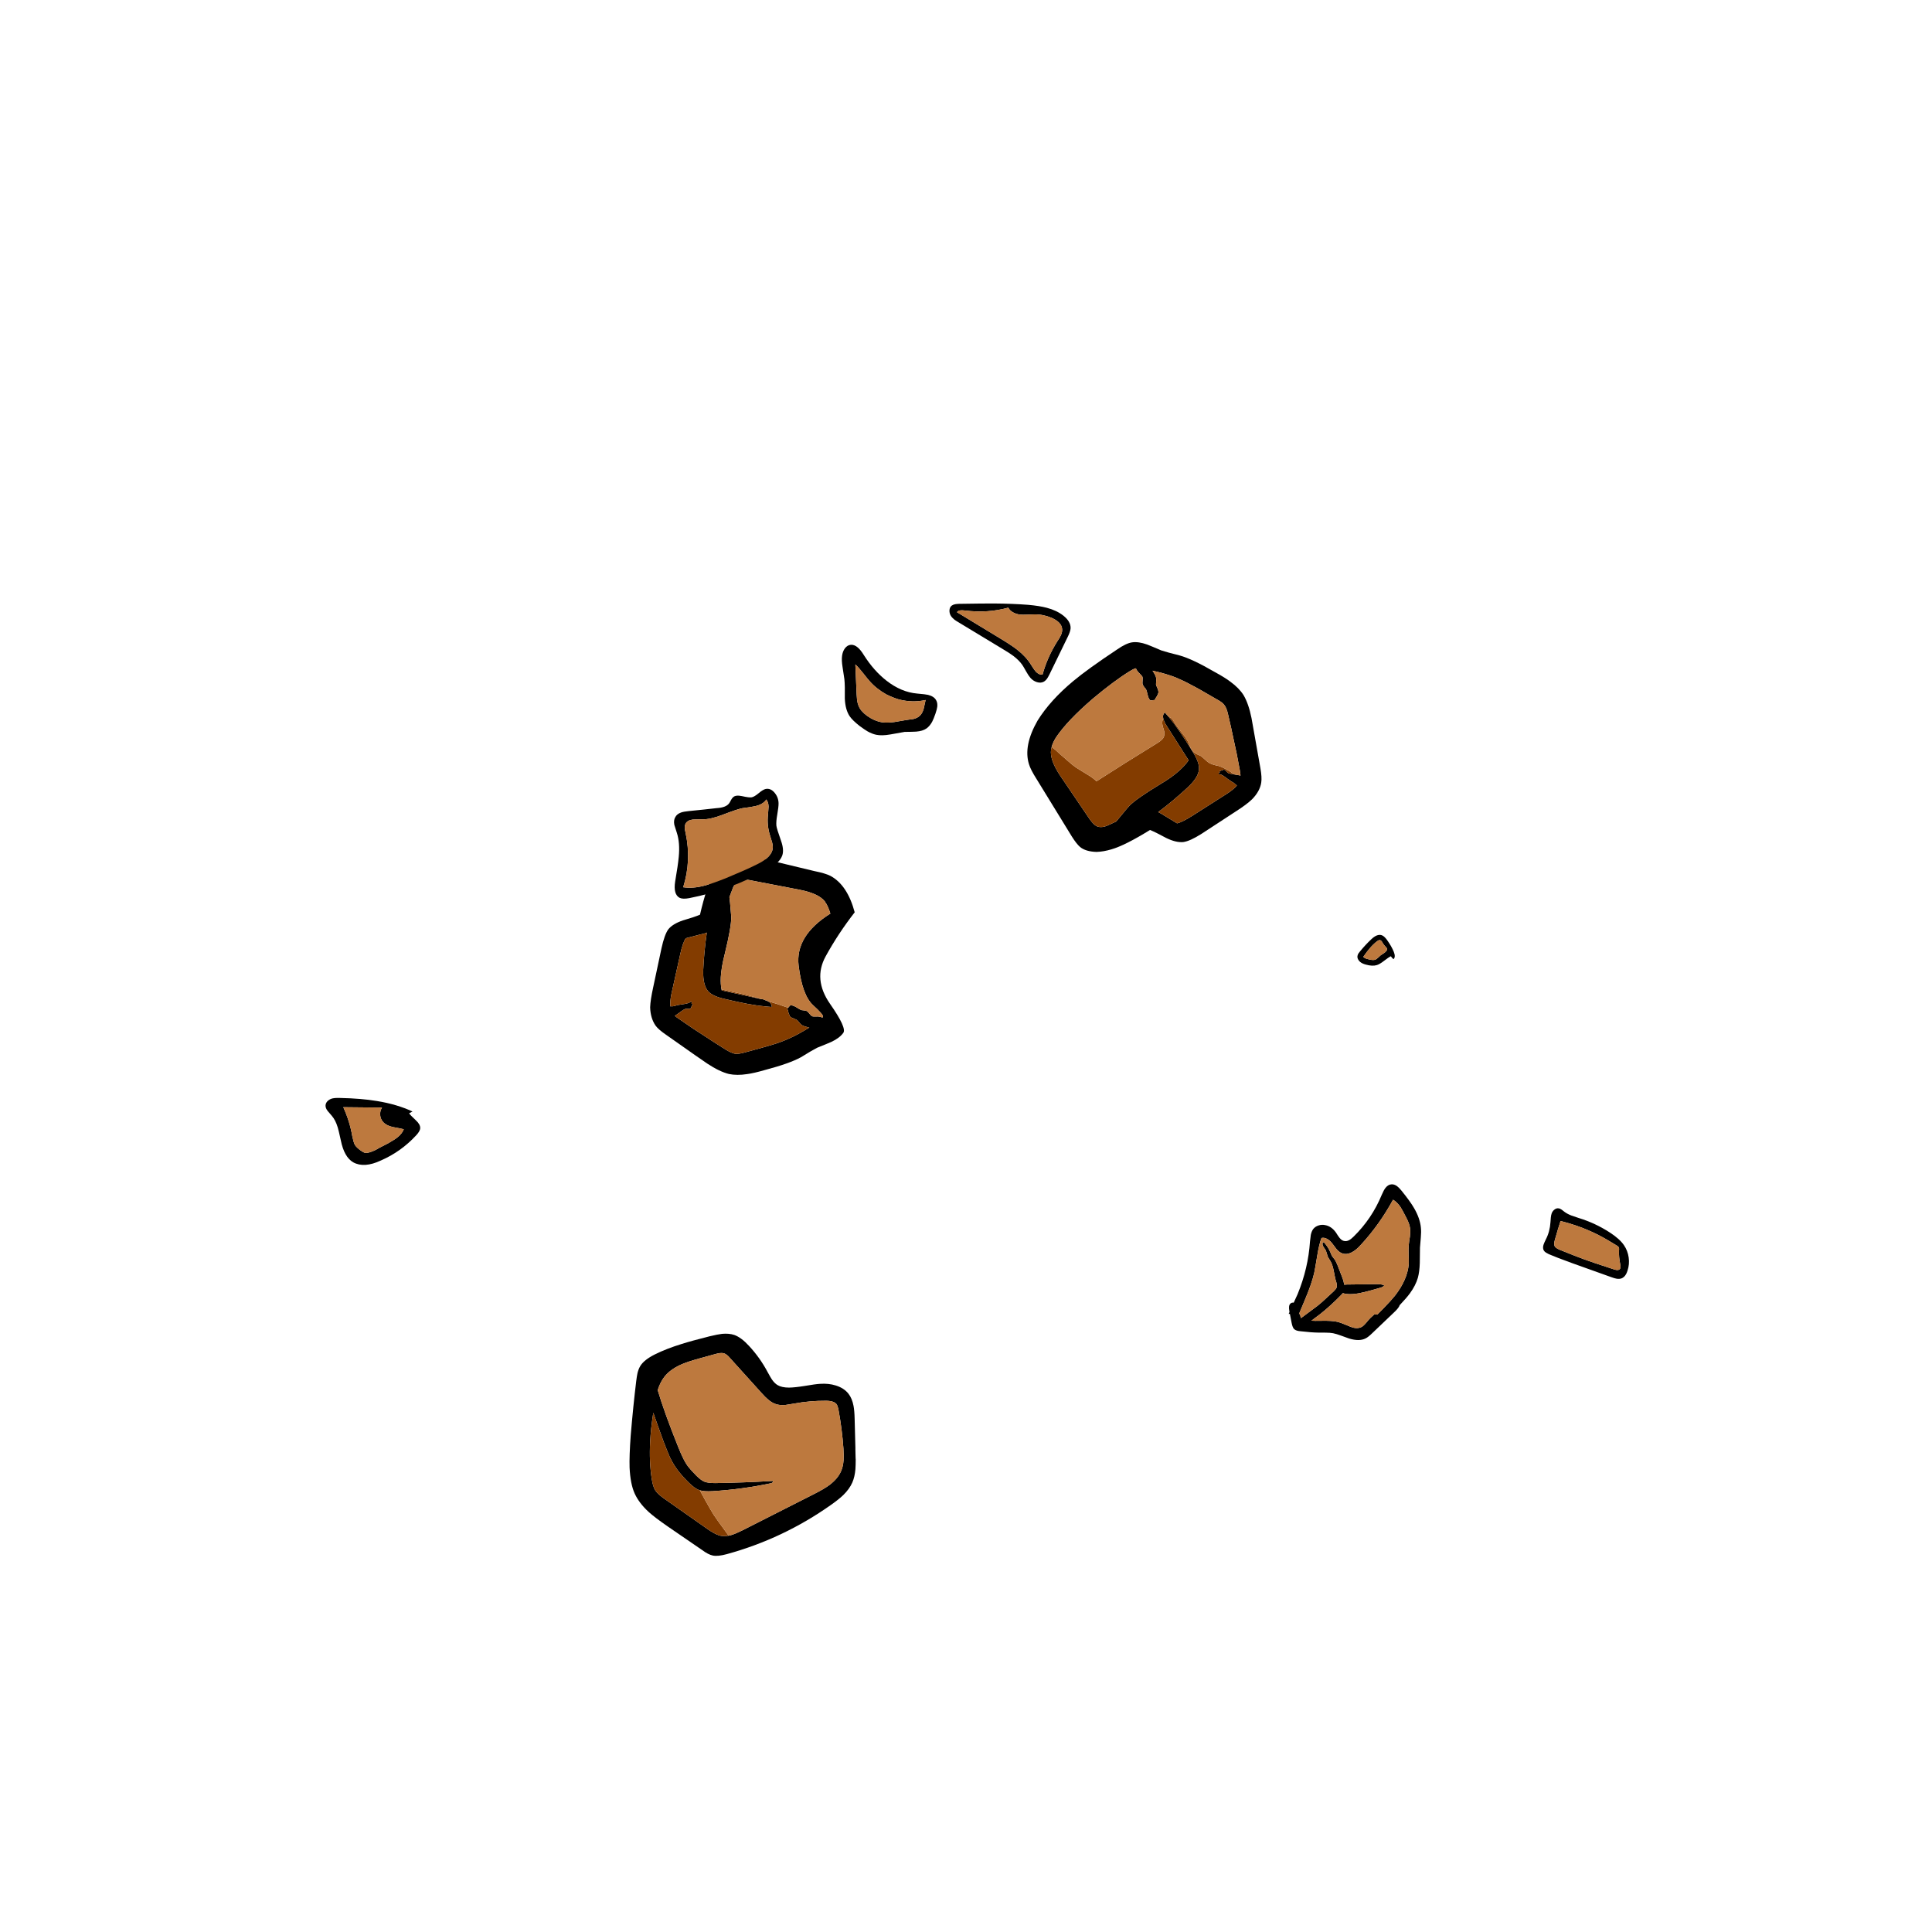 
<svg xmlns="http://www.w3.org/2000/svg" version="1.1" xmlns:xlink="http://www.w3.org/1999/xlink" preserveAspectRatio="none" x="0px" y="0px" width="500px" height="500px" viewBox="0 0 500 500">
<defs>
<g id="Ground_Break_debri_shrapnal_10G_0_Layer0_0_FILL">
<path fill="#000000" stroke="none" d="
M 31.55 -8.7
Q 27.8 -7.25 21.7 -2.2
L -13.4 26.45
Q -19.75 31.5 -22.1 35.15 -22.6 35.9 -22.85 36.7 -34 46.8 -39.6 53.3 -48.95 64.3 -53.1 75.3 -56.3 84 -57.75 97.35 -58.5 105 -59.8 120.15 -60.45 125.1 -62.15 134.8 -63.6 143.5 -63.45 149.45 -63.3 163.6 -55.55 179.65 -50.6 190.05 -38.8 207.15 -35.45 211.95 -32.75 214.3 -28.7 217.65 -24.7 217.65 -19.65 217.8 -15.25 213 -12.35 209.75 -9 203.25 8.5 168.65 37.8 144.15 45.85 137.15 51.65 138.6 55.7 139.35 58.8 143.9 60.6 146.5 63.7 152.45 69.55 162.05 78.5 164.5 83.45 166.05 88.35 164.9 93.55 163.75 96.9 160.25 99.75 157 101.3 151.65 101.85 149.75 103.25 141.95 108.95 102.3 127.75 64.95 131.5 58.05 134.5 52.75 137.5 53.4 139.55 51.7 142.8 49.25 142 41.1
L 141.9 39.3
Q 142.55 37.85 143.3 36.55
L 141.5 36.4 139.95 22.8
Q 139.15 15.8 136.85 13.2 134.1 10.35 127.35 9.35 111.3 6.2 101.05 5.3 93.8 4.8 90.15 4.4 83.95 3.9 79.4 2.7 74.75 1.4 67.75 -1.8 58 -6.25 56.2 -7 41.3 -12.85 31.55 -8.7
M 126.45 35.15
L 128 35.25
Q 123.75 43.55 117.8 55.1 105.45 78.95 100.55 94.75 99.25 99.05 93.95 120.55 90.15 136.35 85.75 145.85 81.2 146.6 76.8 143.35 72.95 140.65 70.05 136 66.55 130.3 64.65 127.55 61.25 122.9 57.5 120.95 50.75 117.3 41.8 121.2 34.8 124.3 27.4 131.6 -2.25 159.2 -25.2 194.6 -30.8 190.7 -35.2 183.3 -37.65 178.75 -41.65 169.15 -47 157.25 -47.25 150.25 -47.5 145.2 -46.1 137.8 -44 129.35 -43.35 125.2 -42.45 120.05 -42.05 110.95 -41.65 101 -41.15 96.7 -37.25 73.75 -17.15 51.6 -10.05 44.05 1.65 33.85 6.95 29.15 11.2 25.55
L 16 25.9
Q 22.9 20.75 25.5 18 29.1 14.15 31.05 12.45 34.3 9.35 37.4 8.3 42.05 6.75 47.9 8.4 51.8 9.6 57.9 12.95 67.1 17.65 70.45 18.8 79 21.8 97.7 22.7 104.7 23.05 110.25 23.85
L 96.15 32.9
Q 80.2 43.55 62.7 59 61.25 60.15 60.2 61.3 58.15 60.3 55.05 59.65 46.75 58.05 36 59.25 29.75 59.9 16.9 62.35
L 2.8 65.2
Q -1.35 66.35 -2.15 68.2 1.25 70.25 9.4 70.8
L 53.6 73.65
Q 55.55 73.75 57.25 73.65 57.5 76.75 58 79.45 58.4 81.65 60.5 88.55
L 65.15 103.95
Q 67.5 110.45 68.15 111.6 69.3 113.55 71.9 117.3 72.65 118.75 74.2 123.65 76.95 131.6 81.85 138.2 82.5 139.1 83.05 139.1 84.6 139.5 84.85 137.4 85.25 135.2 83.7 132.2 81.75 129 80.95 127.3 80.3 125.6 79.65 122.35 78.9 118.75 78.5 117.45 78 115.9 76.7 113.55 75.15 110.7 74.75 109.8 72.4 104.75 71.35 96.05 69.95 83.6 69.55 81.8 68.5 77.5 68.4 76.1 68 72.7 68.9 70.4 69.95 68.05 74.1 64.7
L 83.55 57.3
Q 92.5 49.9 99.35 45.35
L 125.45 28.9
Q 125.15 28 125.05 27.35 126.1 29.95 126.45 35.15 Z"/>

<path fill="#BD793E" stroke="none" d="
M 128 35.25
L 126.45 35.15
Q 126.1 29.95 125.05 27.35 125.15 28 125.45 28.9
L 99.35 45.35
Q 92.5 49.9 83.55 57.3
L 74.1 64.7
Q 69.95 68.05 68.9 70.4 68 72.7 68.4 76.1 68.5 77.5 69.55 81.8 69.95 83.6 71.35 96.05 72.4 104.75 74.75 109.8 75.15 110.7 76.7 113.55 78 115.9 78.5 117.45 78.9 118.75 79.65 122.35 80.3 125.6 80.95 127.3 81.75 129 83.7 132.2 85.25 135.2 84.85 137.4 84.6 139.5 83.05 139.1 82.5 139.1 81.85 138.2 76.95 131.6 74.2 123.65 72.65 118.75 71.9 117.3 69.3 113.55 68.15 111.6 67.5 110.45 65.15 103.95
L 60.5 88.55
Q 58.4 81.65 58 79.45 57.5 76.75 57.25 73.65 55.55 73.75 53.6 73.65
L 9.4 70.8
Q 1.25 70.25 -2.15 68.2 -1.35 66.35 2.8 65.2
L 16.9 62.35
Q 29.75 59.9 36 59.25 46.75 58.05 55.05 59.65 58.15 60.3 60.2 61.3 61.25 60.15 62.7 59 80.2 43.55 96.15 32.9
L 110.25 23.85
Q 104.7 23.05 97.7 22.7 79 21.8 70.45 18.8 67.1 17.65 57.9 12.95 51.8 9.6 47.9 8.4 42.05 6.75 37.4 8.3 34.3 9.35 31.05 12.45 29.1 14.15 25.5 18 22.9 20.75 16 25.9
L 11.2 25.55
Q 6.95 29.15 1.65 33.85 -10.05 44.05 -17.15 51.6 -37.25 73.75 -41.15 96.7 -41.65 101 -42.05 110.95 -42.45 120.05 -43.35 125.2 -44 129.35 -46.1 137.8 -47.5 145.2 -47.25 150.25 -47 157.25 -41.65 169.15 -37.65 178.75 -35.2 183.3 -30.8 190.7 -25.2 194.6 -2.25 159.2 27.4 131.6 34.8 124.3 41.8 121.2 50.75 117.3 57.5 120.95 61.25 122.9 64.65 127.55 66.55 130.3 70.05 136 72.95 140.65 76.8 143.35 81.2 146.6 85.75 145.85 90.15 136.35 93.95 120.55 99.25 99.05 100.55 94.75 105.45 78.95 117.8 55.1 123.75 43.55 128 35.25 Z"/>
</g>

<g id="Ground_Break_debri_shrapnal_9G_0_Layer0_0_FILL">
<path fill="#000000" stroke="none" d="
M 56.15 18.65
Q 56.05 16.2 55.75 14.9 55.25 12.85 54 11.8 52.25 10.25 49.1 10.65 47.9 10.8 43.55 12.1 35.65 14.45 26.4 11.55 18.45 9.05 10.7 3.1 5.55 -1.05 2.5 0.4 0.85 1.2 0.25 3.35 -0.25 5.3 0.25 7.5 0.75 9.9 2.65 13.25 5.6 18.55 5.75 18.9 7.25 21.95 9.55 28.5 11.9 34.1 15.3 36.5 17.35 37.95 21.85 39.4 25.1 40.3 26.6 40.55 29.3 40.95 31.45 40.6 34.4 40.1 38.25 37.7 44.3 33.85 44.65 33.7 48.35 32.2 50.15 31.35 53.2 29.85 54.55 27.8 55.7 26 56.05 23.4 56.25 21.7 56.15 18.65
M 48.85 13.7
Q 49.05 15.3 49.55 18.45 49.8 21.2 48.85 22.95 48.15 24.35 46.5 25.55 45.65 26.1 43.35 27.35 41.55 28.45 37.9 30.7 34.7 32.55 32.05 33.2 28.05 34.1 23.45 32.85 19.45 31.7 17.55 29.5 16.6 28.45 15.75 26.9 15.5 26.4 14.45 24.05
L 8.3 9.4
Q 10.35 10.2 13.4 12.1 17.2 14.45 18.3 15 22.95 17.55 28.85 18.45 32.85 18.8 35.75 18.55 43.1 17.7 48.85 13.7 Z"/>

<path fill="#BD793E" stroke="none" d="
M 49.55 18.45
Q 49.05 15.3 48.85 13.7 43.1 17.7 35.75 18.55 32.85 18.8 28.85 18.45 22.95 17.55 18.3 15 17.2 14.45 13.4 12.1 10.35 10.2 8.3 9.4
L 14.45 24.05
Q 15.5 26.4 15.75 26.9 16.6 28.45 17.55 29.5 19.45 31.7 23.45 32.85 28.05 34.1 32.05 33.2 34.7 32.55 37.9 30.7 41.55 28.45 43.35 27.35 45.65 26.1 46.5 25.55 48.15 24.35 48.85 22.95 49.8 21.2 49.55 18.45 Z"/>
</g>

<g id="Ground_Break_debri_shrapnal_8G_0_Layer1_0_FILL">
<path fill="#000000" stroke="none" d="
M 84.5 44.25
L 86.75 13.85
Q 87.05 9.8 86.35 7.7 84.75 3.15 78.15 1.15 72.3 -0.6 64.9 0.3 59.45 0.95 51.6 3.3 40.95 6.6 28 11.65 20.45 14.65 4.85 21.15 3.1 21.95 2.45 22.4 1.2 23.2 0.55 24.25 -0.4 25.85 0.3 28 1 30 2.6 31.25 4.05 32.3 6.15 32.95 7.5 33.3 10.1 33.7 36.35 38.15 46.45 39.75 52.2 40.65 55.45 41.55 60.25 42.9 63.65 45.1 64.8 45.85 68.05 48.5 70.75 50.7 72.6 51.65 75.25 53 78.05 52.8 81.1 52.6 82.7 50.6 83.65 49.35 84.05 47.6 84.3 46.5 84.5 44.25
M 70.85 5.75
Q 78.7 6.05 80.85 10.4 81.85 12.3 81.7 15.05 81.65 16.6 80.95 19.85 78.45 33.35 79.9 46.2 77.65 47.5 74.55 46.05 73.05 45.3 69.45 42.65 64.05 38.6 56 36.25 50.95 34.8 41.2 33.2 26.45 30.65 5.8 27.25 6.15 25.9 7.75 25.05 8.8 24.5 10.85 23.95 26.6 19.9 39.05 10.5 40.85 12.1 43.65 12.4 46.1 12.7 48.8 12 50.65 11.45 53.55 10.15 57.2 8.45 58.3 8.05 64.2 5.6 70.85 5.75 Z"/>

<path fill="#BD793E" stroke="none" d="
M 80.85 10.4
Q 78.7 6.05 70.85 5.75 64.2 5.6 58.3 8.05 57.2 8.45 53.55 10.15 50.65 11.45 48.8 12 46.1 12.7 43.65 12.4 40.85 12.1 39.05 10.5 26.6 19.9 10.85 23.95 8.8 24.5 7.75 25.05 6.15 25.9 5.8 27.25 26.45 30.65 41.2 33.2 50.95 34.8 56 36.25 64.05 38.6 69.45 42.65 73.05 45.3 74.55 46.05 77.65 47.5 79.9 46.2 78.45 33.35 80.95 19.85 81.65 16.6 81.7 15.05 81.85 12.3 80.85 10.4 Z"/>
</g>

<g id="Ground_Break_debri_shrapnal_7G_0_Layer0_0_FILL">
<path fill="#000000" stroke="none" d="
M 66.2 17.2
Q 67.55 14.7 68.05 13.15 68.8 10.85 68.45 8.9 67.6 5.1 62.55 2.7 57.4 0.05 51.4 0 45.45 -0.05 40.3 2.45 34.4 5.25 27.6 12.9 17.5 24.3 11.05 37.85 8 43.7 7.95 43.85 6 47.2 3.95 49.2 3.25 49.9 1.75 51.3 0.5 52.6 0.2 53.85 -0.35 55.6 0.75 57.5 1.7 59.25 3.5 60.3 4.95 61.1 7.15 61.65 9.75 62.25 11.05 62.55 19.1 64.3 25.15 68.7 28.35 70.9 29.65 71.5 32.4 72.75 34.5 71.9 35.65 71.4 36.65 70.25 37.2 69.6 38.35 67.95 42.1 61.9 49 49.2 60.5 27.85 66.2 17.2
M 41.25 7.3
Q 41.85 7 42.75 7.1 42.95 7.15 44.25 7.4 49.6 8.45 55.75 8.15 57.55 8.05 58.45 8.2 59.85 8.45 60.5 9.45 61.3 10.85 59.95 13.75 53.85 25.9 51.65 30.15 46.9 39.35 42.85 46.3
L 35.75 58.45
Q 33.9 61.25 32.55 61.9 31.25 62.4 29.6 62.05 28.6 61.85 26.75 61.05 16.95 56.6 11.35 53.75 19.2 34.7 31.05 19.25 33.75 15.7 39.55 8.8 40.45 7.6 41.25 7.3 Z"/>

<path fill="#BD793E" stroke="none" d="
M 42.75 7.1
Q 41.85 7 41.25 7.3 40.45 7.6 39.55 8.8 33.75 15.7 31.05 19.25 19.2 34.7 11.35 53.75 16.95 56.6 26.75 61.05 28.6 61.85 29.6 62.05 31.25 62.4 32.55 61.9 33.9 61.25 35.75 58.45
L 42.85 46.3
Q 46.9 39.35 51.65 30.15 53.85 25.9 59.95 13.75 61.3 10.85 60.5 9.45 59.85 8.45 58.45 8.2 57.55 8.05 55.75 8.15 49.6 8.45 44.25 7.4 42.95 7.15 42.75 7.1 Z"/>
</g>

<g id="Ground_Break_debri_shrapnal_6G_0_Layer0_0_FILL">
<path fill="#000000" stroke="none" d="
M -1.9 -175.95
Q -22.2 -157.75 -52.7 -109.8 -64.7 -109 -87.6 -110.3 -108.7 -110.6 -120.45 -103.3 -130.85 -96 -145.2 -72.8
L -185.8 -6.1
Q -198.85 15 -204.05 28.3 -210.55 48.6 -205.9 65.55 -203.3 74.4 -192.6 89 -138.95 164.25 -135.3 168.7 -118.1 191.35 -102.2 201.8 -88.4 210.1 -68.6 213.75 -56.1 216.4 -32.9 217.7 16.35 221.6 41.1 217.4 65.6 211.95 77.05 210.4 97.1 209.6 107 208.8 124.45 207 134.6 199.95 144.5 193.45 128.9 137.7 113.5 81.95 151.55 47.8 189.6 13.7 233.35 -14.45 237.5 -69.4 212.25 -97.05 204.2 -105.35 185.7 -116.3
L 77.05 -186.4
Q 62.45 -195.5 54.1 -197.85 40.85 -200.7 21.8 -192.4 9.3 -186.15 -1.9 -175.95
M -114.7 -49.6
Q -102.7 -69.15 -94.1 -75.65
L -65.2 -73.3
Q -57.9 -72 -51.65 -72.55 -68.85 -39.7 -82.9 -4.8 -92.8 21.5 -87.1 36.1 -82.4 48.35 -60.25 61.9 -17.8 89.25 9.3 101.5 15.05 103.85 19.75 106.2 22.35 100.2 16.85 93.65 16.1 92.9 15.55 92.35
L 15.3 92.1
Q 15.05 92.1 14.5 91.6 11.9 89 9.05 86.65
L 4.6 84.3
Q 4.35 84.05 4.1 84.05
L -61.55 43.4
Q -61.55 42.6 -61.3 41.55 -59.75 30.9 -54.8 18.65 -47.5 0.95 -32.4 -21.75 -3.2 -66.55 3.3 -85.3 4.6 -90 10.35 -112.65 11.4 -118.15 12.7 -123.1 20.5 -132.7 24.95 -137.65 34.85 -149.15 45 -147.3 49.45 -147.85 60.1 -141.85
L 146.85 -91.3
Q 179.7 -72 185.7 -53 185.7 -50.9 186.7 -48.3 188.3 -39.2 187.75 -27.75 108.55 -9.75 95.8 47.55 83.3 104.6 97.1 129.9 110.65 154.9 107.5 157.25 107 158 106.2 158.3 103.1 155.65 98.95 153.6 89.3 150.7 88.25 149.4 86.15 147.6 84.6 142.4 83.05 137.7 81.2 135.9 78.35 133.8 72.6 131.2 69.75 129.1 63.75 121.3 58.3 115.3 54.4 115.3
L 49.45 118.15 46.8 119.45
Q 47.85 122.05 46.8 127.55 46.8 132.5 47.1 134.85 48.1 137.95 52.3 141.1 57 145.25 58.3 147.1 61.15 155.4 62.95 158.3 66.1 162.2 72.85 166.6 74.2 167.9 75.75 168.2 48.65 174.15 29.9 175.45 12.7 176.8 -2.7 176 -17.8 175.45 -59.75 172.35 -71.2 171.55 -77.2 168.95 -83.45 165.55 -91.8 155.65 -101.4 143.95 -139.2 94.7
L -158.45 68.4
Q -162.4 63.2 -164.2 60.05
L -145.2 54.6
Q -140.75 53.8 -139.45 54.05 -134 56.15 -130.85 56.95
L -123.55 49.65 -125.9 48.6
Q -123.3 46.25 -125.4 44.15 -129.05 46.25 -140.25 44.15 -142.6 43.9 -152.75 41.85 -159.5 41.85 -162.1 41.05 -163.7 40.25 -166.3 39.75 -163.7 29.6 -156.1 17.1
L -114.7 -49.6 Z"/>

<path fill="#833C00" stroke="none" d="
M -61.3 41.55
Q -61.55 42.6 -61.55 43.4
L 4.1 84.05
Q -8.65 74.4 -19.85 67.1 -43.85 52.5 -61.3 41.55
M -94.1 -75.65
Q -102.7 -69.15 -114.7 -49.6
L -156.1 17.1
Q -163.7 29.6 -166.3 39.75 -163.7 40.25 -162.1 41.05 -159.5 41.85 -152.75 41.85 -142.6 43.9 -140.25 44.15 -129.05 46.25 -125.4 44.15 -123.3 46.25 -125.9 48.6
L -123.55 49.65 -130.85 56.95
Q -134 56.15 -139.45 54.05 -140.75 53.8 -145.2 54.6
L -164.2 60.05
Q -162.4 63.2 -158.45 68.4
L -139.2 94.7
Q -101.4 143.95 -91.8 155.65 -83.45 165.55 -77.2 168.95 -71.2 171.55 -59.75 172.35 -17.8 175.45 -2.7 176 12.7 176.8 29.9 175.45 48.65 174.15 75.75 168.2 74.2 167.9 72.85 166.6 66.1 162.2 62.95 158.3 61.15 155.4 58.3 147.1 57 145.25 52.3 141.1 48.1 137.95 47.1 134.85 46.8 132.5 46.8 127.55 47.85 122.05 46.8 119.45
L 49.45 118.15
Q 31.7 103.85 15.55 92.35 16.1 92.9 16.85 93.65 22.35 100.2 19.75 106.2 15.05 103.85 9.3 101.5 -17.8 89.25 -60.25 61.9 -82.4 48.35 -87.1 36.1 -92.8 21.5 -82.9 -4.8 -68.85 -39.7 -51.65 -72.55 -57.9 -72 -65.2 -73.3
L -94.1 -75.65 Z"/>

<path fill="#BD793E" stroke="none" d="
M 12.7 -123.1
Q 11.4 -118.15 10.35 -112.65 4.6 -90 3.3 -85.3 -3.2 -66.55 -32.4 -21.75 -47.5 0.95 -54.8 18.65 -59.75 30.9 -61.3 41.55 -43.85 52.5 -19.85 67.1 -8.65 74.4 4.1 84.05 4.35 84.05 4.6 84.3
L 9.05 86.65
Q 11.9 89 14.5 91.6 15.05 92.1 15.3 92.1
L 15.55 92.35
Q 31.7 103.85 49.45 118.15
L 54.4 115.3
Q 58.3 115.3 63.75 121.3 69.75 129.1 72.6 131.2 78.35 133.8 81.2 135.9 83.05 137.7 84.6 142.4 86.15 147.6 88.25 149.4 89.3 150.7 98.95 153.6 103.1 155.65 106.2 158.3 107 158 107.5 157.25 110.65 154.9 97.1 129.9 83.3 104.6 95.8 47.55 108.55 -9.75 187.75 -27.75 188.3 -39.2 186.7 -48.3 185.7 -50.9 185.7 -53 179.7 -72 146.85 -91.3
L 60.1 -141.85
Q 49.45 -147.85 45 -147.3 34.85 -149.15 24.95 -137.65 20.5 -132.7 12.7 -123.1 Z"/>
</g>

<g id="Ground_Break_debri_shrapnal_5G_0_Layer0_0_FILL">
<path fill="#000000" stroke="none" d="
M 42.15 34.6
Q 43.05 32.8 43.15 30.6 43.3 27.05 41.3 22.65 38.05 14.9 33.25 11.65 30.15 9.55 23.7 8 16.45 6.25 13.8 4.9 14.7 2.45 14.55 0.05 10.65 -0.5 7.25 5.45 3.6 11.85 0.8 21.75 0.15 24.55 0.05 26 -0.2 28.35 0.45 30.15 2.6 35.85 12.7 37.15 22.15 38.5 32.8 38.65 34.95 38.75 36.25 38.6 38.1 38.35 39.5 37.55 41.2 36.55 42.15 34.6
M 20.8 15.55
Q 23.9 16 25.45 16.25 28.25 16.65 29.8 17.8 31.65 19.2 33.55 23.05 34.85 25.65 35.3 27 36.05 29.3 35.85 31.25 27.55 31.75 22.8 31.6 15.6 31.4 9.9 29.95 8.6 29.6 8.05 29.3 7.05 28.8 6.6 28 5.95 26.9 6.4 25.25 6.5 25.05 7.55 22.4 7.95 21.25 8.25 19.6 8.6 17.7 8.75 16.7 8.95 14.7 9.8 14.15 10.35 13.6 11.75 13.4 13.6 13.25 16.3 14.1 19.3 15.2 20.8 15.55 Z"/>

<path fill="#BD793E" stroke="none" d="
M 25.45 16.25
Q 23.9 16 20.8 15.55 19.3 15.2 16.3 14.1 13.6 13.25 11.75 13.4 10.35 13.6 9.8 14.15 8.95 14.7 8.75 16.7 8.6 17.7 8.25 19.6 7.95 21.25 7.55 22.4 6.5 25.05 6.4 25.25 5.95 26.9 6.6 28 7.05 28.8 8.05 29.3 8.6 29.6 9.9 29.95 15.6 31.4 22.8 31.6 27.55 31.75 35.85 31.25 36.05 29.3 35.3 27 34.85 25.65 33.55 23.05 31.65 19.2 29.8 17.8 28.25 16.65 25.45 16.25 Z"/>
</g>

<g id="Ground_Break_debri_shrapnal_3G_0_Layer0_0_FILL">
<path fill="#000000" stroke="none" d="
M 81.35 35.75
Q 83.7 33.15 83.9 29.65 84.15 25.85 81.5 24.25 80.1 23.45 76.8 23.3 73.5 23.15 72.1 22.3 70.9 21.6 68.3 17.85 66.15 14.8 64.05 14.8 63.2 14.75 61.9 15.2 60.35 15.8 59.85 15.85 56.8 16.5 52.45 12.95 46.6 8.7 39.1 3.05 36.75 1.25 35.1 0.55 32.7 -0.45 30.75 0.3 28.7 0.9 27.25 3.3 26.9 3.95 25.15 7.8 22.55 13.45 16.3 19.05 12.65 22.35 4.85 28.35 -1.15 33.15 0.3 37.25 1.1 39.2 4.4 41.25 25.7 54.35 50.75 60.25 54.35 61.05 56.65 61.1 59.9 61.15 62.25 59.85 65.3 58.1 67.5 52.9 70.45 45.95 71.5 44.55 72.95 42.65 76.3 40.1 80 37.25 81.35 35.75
M 41.7 12.1
Q 45.05 15.3 52.25 18.2 61.1 21.7 63.65 23.3 68.1 26.5 70.4 27.75 74.4 29.95 77.6 29.1 77.45 31.1 75.75 33.1 75.25 33.65 72.35 36.3 67.25 40.7 64.5 46.85 63.95 47.95 62.9 50.15 61.9 52.05 60.75 53.05 56.8 56.35 48.25 53.9 43.9 52.7 38.15 50.7 34.8 49.55 28.15 47.15 19.85 43.95 16.15 41.95 9.7 38.55 6.1 34.05 20.3 25.85 28.8 11.55 29.8 9.8 30.4 9 31.45 7.7 32.65 7.25 34.85 6.5 37.45 8.35 37.85 8.6 41.7 12.1 Z"/>

<path fill="#BD793E" stroke="none" d="
M 52.25 18.2
Q 45.05 15.3 41.7 12.1 37.85 8.6 37.45 8.35 34.85 6.5 32.65 7.25 31.45 7.7 30.4 9 29.8 9.8 28.8 11.55 20.3 25.85 6.1 34.05 9.7 38.55 16.15 41.95 19.85 43.95 28.15 47.15 34.8 49.55 38.15 50.7 43.9 52.7 48.25 53.9 56.8 56.35 60.75 53.05 61.9 52.05 62.9 50.15 63.95 47.95 64.5 46.85 67.25 40.7 72.35 36.3 75.25 33.65 75.75 33.1 77.45 31.1 77.6 29.1 74.4 29.95 70.4 27.75 68.1 26.5 63.65 23.3 61.1 21.7 52.25 18.2 Z"/>
</g>

<g id="Ground_Break_debri_shrapnal_2G_0_Layer0_0_FILL">
<path fill="#000000" stroke="none" d="
M 40 6.8
Q 40 4.1 39.05 3.05 37.95 1.8 35.2 1.85 31.6 1.9 30.75 1.65 30.8 1.4 31.3 0 23.9 2.5 16.3 7.7 10.25 11.8 3.15 18.3 1.1 20.1 0.45 21.4 -0.55 23.75 0.65 25.3 1.45 26.25 3.1 26.5 5.1 26.7 6.05 26.8 8.6 27.05 11.6 28.75 12.55 29.25 16.7 32.05 23.1 36.55 27.75 35.4 33.2 33.95 36.25 26.15 40.15 16.9 40 6.8
M 33.25 18.2
L 31.75 22.5
Q 31.15 24.8 30.35 26.25 29.45 28.15 28.4 28.7 27.85 28.95 26.55 29.15 24.25 29.5 22.8 29.15 21.6 28.75 19.35 27.2 13.65 22.95 7.1 20.35 17.85 10.35 20 8.3 20.35 10.05 21.7 11.3 23.1 12.55 24.85 12.7 26.95 12.9 29.55 11.4 32.5 9.45 34 8.6 34.85 10.6 34.45 13.35 34.25 14.85 33.25 18.2 Z"/>

<path fill="#BD793E" stroke="none" d="
M 31.75 22.5
L 33.25 18.2
Q 34.25 14.85 34.45 13.35 34.85 10.6 34 8.6 32.5 9.45 29.55 11.4 26.95 12.9 24.85 12.7 23.1 12.55 21.7 11.3 20.35 10.05 20 8.3 17.85 10.35 7.1 20.35 13.65 22.95 19.35 27.2 21.6 28.75 22.8 29.15 24.25 29.5 26.55 29.15 27.85 28.95 28.4 28.7 29.45 28.15 30.35 26.25 31.15 24.8 31.75 22.5 Z"/>
</g>

<g id="Ground_Break_debri_shrapnal_1G_0_Layer0_0_FILL">
<path fill="#000000" stroke="none" d="
M 62.25 -3.85
Q 59.25 -7.7 56.15 -9.1 53.15 -10.45 47.2 -10.2 28.55 -9.85 18.5 -8.55 2.6 -6.5 -8.85 -1 -22.45 6.15 -25.2 16.1 -26.05 19.05 -26.05 25.05
L -26.65 61.1
Q -26.65 65.8 -25.95 68.05 -24.75 71.75 -19.95 75 -16.75 76.9 -12.55 78.1 -5.25 80.25 10.4 80.45 12.3 83.1 15.4 88.7 18.4 93.6 21.85 95.4 25.1 96.95 32.6 96.95
L 54.35 96.7
Q 61.15 96.7 65.1 95.9 70.95 94.55 74.05 91 75.85 88.95 77.75 84.4 87.55 60.65 88.15 59.2 91 51.8 91.15 46.55 91.15 42.1 89.1 36.85 87.9 33.5 84.8 27.9 78.5 15.7 73.8 10.45 69.05 5.45 67 2.95 63.9 -1.6 62.25 -3.85
M 57.2 10.35
Q 57.2 9.85 57.2 9.5 62.6 14.9 65.7 19.2 68.45 23.15 70.45 26.85 72.6 30.4 77.9 40.8 79.55 43.7 79.65 45.45 79.9 47.4 78.7 50.7 77.4 54.65 71.3 70.9
L 67.95 79.3
Q 67.25 80.95 66.75 81.9
L 64.5 79.85 62.7 78.2
Q 61.85 77.35 61.75 76.9 61.5 75.2 61.05 74.5
L 58.4 73.9 58.4 74.5
Q 57.55 74.25 57.35 75.1 58.4 75.55 59.5 78.45 59.7 79.15 60.9 81.9 61.75 83.35 61.85 84.15 62 84.65 62.25 85.35 59.5 86.2 55.4 86.2
L 33.7 86.2
Q 27.35 86.2 24.5 85.25
L 20.9 77.95
Q 20.05 76.05 19.2 74.75 29.25 74 39.55 72.1 47.3 70.65 49.8 67.2 52.05 64.35 52.05 57.05 52.3 43.1 51.25 34.95 51 33.3 50.75 31.85 48.95 32.1 48.25 34.25 47.9 35.45 47.75 37.25
L 47.75 60.15
Q 45.05 61.35 41.1 62.05 35.7 63.05 28.3 62.8 13.35 62.45 8.1 63.65 6.7 64 0.6 66 -0.95 66.5 -2.4 66.95 -5.75 66.5 -7.55 66.25 -11.6 65.55 -12.8 62.9 -13.4 61.85 -13.65 58.5
L -14.45 30.55
Q -14.7 20 -11.1 15.95 -10.65 15.5 -10.05 14.9 -8.25 13.2 -5.25 11.8 4.65 7.5 22.45 4.95 37 3.05 46.7 3.2 48.95 3.2 50.05 3.55 50.15 3.55 50.4 3.65 50.15 4.85 50.4 6.15 51 8.9 50.9 9.4 50.75 10 49.8 11.2 48.95 12.25 48.85 12.85 48.6 13.95 48.95 15.7 48.95 16.7 48 19.2 47.3 21.2 47.75 22.3
L 49.9 23.35
Q 50.4 22.75 51.7 22.3 53.05 21.6 53.5 21.1 54.1 20.4 54.35 18.95 54.6 17.15 54.8 16.7 56.25 14.75 56.75 13.8 57.2 12.6 57.2 10.35 Z"/>

<path fill="#833C00" stroke="none" d="
M 45.05 40.2
Q 44.3 41.75 43.35 42.5 42.15 43.45 38.95 43.45 17.45 43.1 0.25 43.2 -0.25 40.7 -2.05 37.25 -4.55 32.2 -4.9 31.35 -5.85 29.2 -6.8 25.75 -7.9 21.95 -8.5 20 -8.95 17.85 -10.05 14.9 -10.65 15.5 -11.1 15.95 -14.7 20 -14.45 30.55
L -13.65 58.5
Q -13.4 61.85 -12.8 62.9 -11.6 65.55 -7.55 66.25 -5.75 66.5 -2.4 66.95 -0.95 66.5 0.6 66 6.7 64 8.1 63.65 13.35 62.45 28.3 62.8 35.7 63.05 41.1 62.05 45.05 61.35 47.75 60.15
L 47.75 37.25
Q 47.9 35.45 48.25 34.25 46.7 34.85 45.85 37.45 45.6 38.4 45.05 40.2
M 52.2 36.75
Q 51.85 35.65 51.25 34.95 52.3 43.1 52.05 57.05 52.05 64.35 49.8 67.2 47.3 70.65 39.55 72.1 29.25 74 19.2 74.75 20.05 76.05 20.9 77.95
L 24.5 85.25
Q 27.35 86.2 33.7 86.2
L 55.4 86.2
Q 59.5 86.2 62.25 85.35 62 84.65 61.85 84.15 61.75 83.35 60.9 81.9 59.7 79.15 59.5 78.45 58.4 75.55 57.35 75.1 57.55 74.25 58.4 74.5
L 58.4 73.9 61.05 74.5
Q 61.5 75.2 61.75 76.9 61.85 77.35 62.7 78.2
L 64.5 79.85
Q 64.25 79.4 64.15 79.3 61.75 73.8 59.7 71.4 57.2 69 56.35 67.45 55.8 66.5 55.3 64.45 54.8 62.45 54.35 61.5 52.65 59.2 52.3 57.75 51.95 56.7 52.2 55.15 52.55 53.45 52.65 52.5 53.05 50.25 52.65 46.55 52.2 42.1 52.2 40.55
L 52.2 36.75 Z"/>

<path fill="#BD793E" stroke="none" d="
M 57.2 9.5
Q 57.2 9.85 57.2 10.35 57.2 12.6 56.75 13.8 56.25 14.75 54.8 16.7 54.6 17.15 54.35 18.95 54.1 20.4 53.5 21.1 53.05 21.6 51.7 22.3 50.4 22.75 49.9 23.35
L 47.75 22.3
Q 47.3 21.2 48 19.2 48.95 16.7 48.95 15.7 48.6 13.95 48.85 12.85 48.95 12.25 49.8 11.2 50.75 10 50.9 9.4 51 8.9 50.4 6.15 50.15 4.85 50.4 3.65 50.15 3.55 50.05 3.55 48.95 3.2 46.7 3.2 37 3.05 22.45 4.95 4.65 7.5 -5.25 11.8 -8.25 13.2 -10.05 14.9 -8.95 17.85 -8.5 20 -7.9 21.95 -6.8 25.75 -5.85 29.2 -4.9 31.35 -4.55 32.2 -2.05 37.25 -0.25 40.7 0.25 43.2 17.45 43.1 38.95 43.45 42.15 43.45 43.35 42.5 44.3 41.75 45.05 40.2 45.6 38.4 45.85 37.45 46.7 34.85 48.25 34.25 48.95 32.1 50.75 31.85 51 33.3 51.25 34.95 51.85 35.65 52.2 36.75
L 52.2 40.55
Q 52.2 42.1 52.65 46.55 53.05 50.25 52.65 52.5 52.55 53.45 52.2 55.15 51.95 56.7 52.3 57.75 52.65 59.2 54.35 61.5 54.8 62.45 55.3 64.45 55.8 66.5 56.35 67.45 57.2 69 59.7 71.4 61.75 73.8 64.15 79.3 64.25 79.4 64.5 79.85
L 66.75 81.9
Q 67.25 80.95 67.95 79.3
L 71.3 70.9
Q 77.4 54.65 78.7 50.7 79.9 47.4 79.65 45.45 79.55 43.7 77.9 40.8 72.6 30.4 70.45 26.85 68.45 23.15 65.7 19.2 62.6 14.9 57.2 9.5 Z"/>
</g>

<g id="Ground_Break_debri_shrapnal_4G_0_Layer0_0_FILL">
<path fill="#000000" stroke="none" d="
M -82.85 -31.75
Q -96.35 -19.35 -99.15 -8.9 -100.5 -3.9 -100.2 2.55 -99.95 6.55 -98.8 14.05 -93.05 50.25 -84.3 94.4 -77.9 124.85 -72.65 141.15 -64.8 164.45 -54.6 176.4 -44.3 188.45 -26.65 197.2 -15.55 202.6 6.5 210.05
L 65.35 229.65
Q 76.1 233.7 83 233.2 90.65 232.7 102.7 225.35 177.2 179.95 231.9 111.7 240.95 100.45 245.55 92.45 251.85 81.25 253.25 70.85 254.45 61.75 252.2 50.4 251 44.8 248.3 35.25 248.3 35.55 248.35 35.85 247.35 32.15 245.9 28.15 244.671 24.463 243.6 20.7 243.697 20.919 243.8 21.15
L 230.5 -21
Q 226.65 -33.35 223.35 -39.75 218.3 -49.75 211.2 -54.95 202.4 -61.35 189.45 -61.6 178.4 -61.9 166.3 -57.5 159.9 -55.3 144.9 -48.05 131.45 -41.75 123.3 -39.3 112.75 -36.3 105.85 -38.15 100.7 -39.45 95.25 -44 92.7 -46.1 86.35 -52.55 69.5 -70.05 48.8 -82.55 34.2 -91.55 23.1 -92.3 14.85 -92.65 5 -88.85 -0.9 -86.4 -12.05 -80.1 -36.55 -65.85 -48.7 -57.75 -68.75 -44.65 -82.85 -31.75
M -60.05 -3.5
Q -55 -15.95 -42.2 -27 -33.95 -34.15 -17.05 -44.4
L 4.1 -57.35
Q 8 -59.65 9.7 -60.3 13 -61.7 15.7 -61.7 20.3 -61.6 26.85 -57.1
L 85.8 -20.4
Q 93.6 -15.5 97.85 -13.7 104.8 -10.45 110.9 -10.2 117.15 -9.8 124.8 -12.65 128.25 -14.1 138 -18.85 158.3 -29 182.15 -35.75 193.95 -38.9 198.9 -34.65 200.15 -33.65 202.95 -28.8 216.5 -1.7 226.5 25.8 230.1 36 231.45 42.3 233.45 51.5 232.45 59.1 230.85 71.3 221.6 83.65 215.6 91.65 202.4 103.8
L 115.25 184.8
Q 107 192.35 101.8 195.75 99.7 197.15 97.6 198.15 91.65 201.1 86 201.6 81.4 201.95 74.5 200.25 70.15 199.3 65.1 197.55
L -9.25 171.85
Q -21.4 167.75 -26.35 163.35 -31.25 159 -36 148.65 -47.1 124.8 -53.9 95.05 -58.3 76.15 -61.2 52.75 -50.05 68.65 -34.55 89.9 -26.45 100.7 -24.7 102.75 -19.1 110.1 -14.1 115 -1.55 127.55 16.45 137.25
L 20.05 139.2
Q 29.4 144.15 35.9 144.8
L 36.3 144.8
Q 36.8 144.9 37.55 144.9 44.45 145.05 56.2 140.9 98.35 125.9 136.75 105.45 138.1 104.75 138.8 103.4 139.4 102 138.35 101.45 96.45 116.15 56.5 128.25 45.7 131.3 40.35 130.6 34.9 129.95 26.15 125.1 15 118.75 10.9 115.6 5.25 111.3 -0.65 104.55 -4.35 100.55 -11 92.05 -45.55 47.75 -64.1 18.6 -64.2 18 -64.15 17.5 -63.7 5.6 -60.05 -3.5 Z"/>

<path fill="#833C00" stroke="none" d="
M 35.9 144.8
Q 29.4 144.15 20.05 139.2
L 16.45 137.25
Q -1.55 127.55 -14.1 115 -19.1 110.1 -24.7 102.75 -26.45 100.7 -34.55 89.9 -50.05 68.65 -61.2 52.75 -58.3 76.15 -53.9 95.05 -47.1 124.8 -36 148.65 -31.25 159 -26.35 163.35 -21.4 167.75 -9.25 171.85
L 65.1 197.55
Q 70.15 199.3 74.5 200.25 81.4 201.95 86 201.6 91.65 201.1 97.6 198.15 71.45 177.9 67.55 174.35 60.95 168.5 48.1 155.6 42.1 149.5 37.55 144.9 36.8 144.9 36.3 144.8
L 35.9 144.8 Z"/>

<path fill="#BD793E" stroke="none" d="
M -42.2 -27
Q -55 -15.95 -60.05 -3.5 -63.7 5.6 -64.15 17.5 -64.2 18 -64.1 18.6 -45.55 47.75 -11 92.05 -4.35 100.55 -0.65 104.55 5.25 111.3 10.9 115.6 15 118.75 26.15 125.1 34.9 129.95 40.35 130.6 45.7 131.3 56.5 128.25 96.45 116.15 138.35 101.45 139.4 102 138.8 103.4 138.1 104.75 136.75 105.45 98.35 125.9 56.2 140.9 44.45 145.05 37.55 144.9 42.1 149.5 48.1 155.6 60.95 168.5 67.55 174.35 71.45 177.9 97.6 198.15 99.7 197.15 101.8 195.75 107 192.35 115.25 184.8
L 202.4 103.8
Q 215.6 91.65 221.6 83.65 230.85 71.3 232.45 59.1 233.45 51.5 231.45 42.3 230.1 36 226.5 25.8 216.5 -1.7 202.95 -28.8 200.15 -33.65 198.9 -34.65 193.95 -38.9 182.15 -35.75 158.3 -29 138 -18.85 128.25 -14.1 124.8 -12.65 117.15 -9.8 110.9 -10.2 104.8 -10.45 97.85 -13.7 93.6 -15.5 85.8 -20.4
L 26.85 -57.1
Q 20.3 -61.6 15.7 -61.7 13 -61.7 9.7 -60.3 8 -59.65 4.1 -57.35
L -17.05 -44.4
Q -33.95 -34.15 -42.2 -27 Z"/>
</g>
</defs>

<g transform="matrix( 1, 0, 0, 1, 58.2,265.2) ">
<g transform="matrix( 1.313, 0, 0, 1.313, 3.85,-203.25) ">
<g transform="matrix( 0.132, 0, 0, 0.132, 84.35,162.9) ">
<g transform="matrix( 1, 0, 0, 1, -9.4,271.9) ">
<g transform="matrix( -0.997, 0.077, -0.077, -0.997, 1082.35,123.95) ">
<g transform="matrix( 1, 0, 0, 1, 0,0) ">
<use xlink:href="#Ground_Break_debri_shrapnal_10G_0_Layer0_0_FILL"/>
</g>
</g>
</g>

<g transform="matrix( 0.674, 0, 0, 0.674, 128.35,194.3) ">
<g transform="matrix( 0.967, 0.371, -0.359, 0.933, 268.25,-1134.4) ">
<g transform="matrix( 4.132, 0, 0, 4.132, -87.95,-63.7) ">
<use xlink:href="#Ground_Break_debri_shrapnal_9G_0_Layer0_0_FILL"/>
</g>
</g>
</g>

<g transform="matrix( 0.728, 0, 0, 0.728, -44,-112.2) ">
<g transform="matrix( 0.929, 0.37, -0.37, 0.929, 723.25,-779.7) ">
<g transform="matrix( 2.841, 0, 0, 2.841, -79.9,-48.6) ">
<use xlink:href="#Ground_Break_debri_shrapnal_8G_0_Layer1_0_FILL"/>
</g>
</g>
</g>

<g transform="matrix( 0.726, 0, 0, 0.726, 19.7,156.4) ">
<g transform="matrix( 0.149, 0.989, -0.989, 0.149, 1889.3,111.95) ">
<g transform="matrix( 2.37, 0, 0, 2.37, -46.9,-49.45) ">
<use xlink:href="#Ground_Break_debri_shrapnal_7G_0_Layer0_0_FILL"/>
</g>
</g>
</g>

<g transform="matrix( 0.766, 0, 0, 0.766, 593.9,34.95) ">
<g transform="matrix( 0.944, -0.331, 0.331, 0.944, -626.3,-254.05) ">
<g transform="matrix( 1, 0, 0, 1, 0,0) ">
<use xlink:href="#Ground_Break_debri_shrapnal_6G_0_Layer0_0_FILL"/>
</g>
</g>
</g>

<g transform="matrix( 0.421, 0, 0, 0.421, 377.7,99.85) ">
<g transform="matrix( -0.624, 0.781, -0.781, -0.624, 1650.4,-639.05) ">
<g transform="matrix( 2.852, 0, 0, 2.852, -39.9,-35.8) ">
<use xlink:href="#Ground_Break_debri_shrapnal_5G_0_Layer0_0_FILL"/>
</g>
</g>
</g>

<g transform="matrix( 0.766, 0, 0, 0.766, 91.65,134.8) ">
<g transform="matrix( 0.736, -0.677, 0.677, 0.736, -62.05,-606.45) ">
<g transform="matrix( 3.288, 0, 0, 3.288, -95.95,-69.9) ">
<use xlink:href="#Ground_Break_debri_shrapnal_3G_0_Layer0_0_FILL"/>
</g>
</g>
</g>

<g transform="matrix( 0.736, 0, 0, 0.736, 54.95,162.9) ">
<g transform="matrix( 0.724, 0.69, -0.69, 0.724, -685.7,-132.75) ">
<g transform="matrix( 4.45, 0, 0, 4.45, -68.95,-61.4) ">
<use xlink:href="#Ground_Break_debri_shrapnal_2G_0_Layer0_0_FILL"/>
</g>
</g>
</g>

<g transform="matrix( 1, 0, 0, 1, 47.85,-191.3) ">
<g transform="matrix( 0.843, -0.537, 0.537, 0.843, 617.6,-300.55) ">
<g transform="matrix( 2.8, 0, 0, 2.8, -58,-78) ">
<use xlink:href="#Ground_Break_debri_shrapnal_1G_0_Layer0_0_FILL"/>
</g>
</g>
</g>

<g transform="matrix( 1, 0, 0, 1, 4.95,351.8) ">
<g transform="matrix( 0.961, 0.276, -0.276, 0.961, 46.9,132.4) ">
<g transform="matrix( 1, 0, 0, 1, 0,0) ">
<use xlink:href="#Ground_Break_debri_shrapnal_4G_0_Layer0_0_FILL"/>
</g>
</g>
</g>
</g>
</g>
</g>
</svg>
